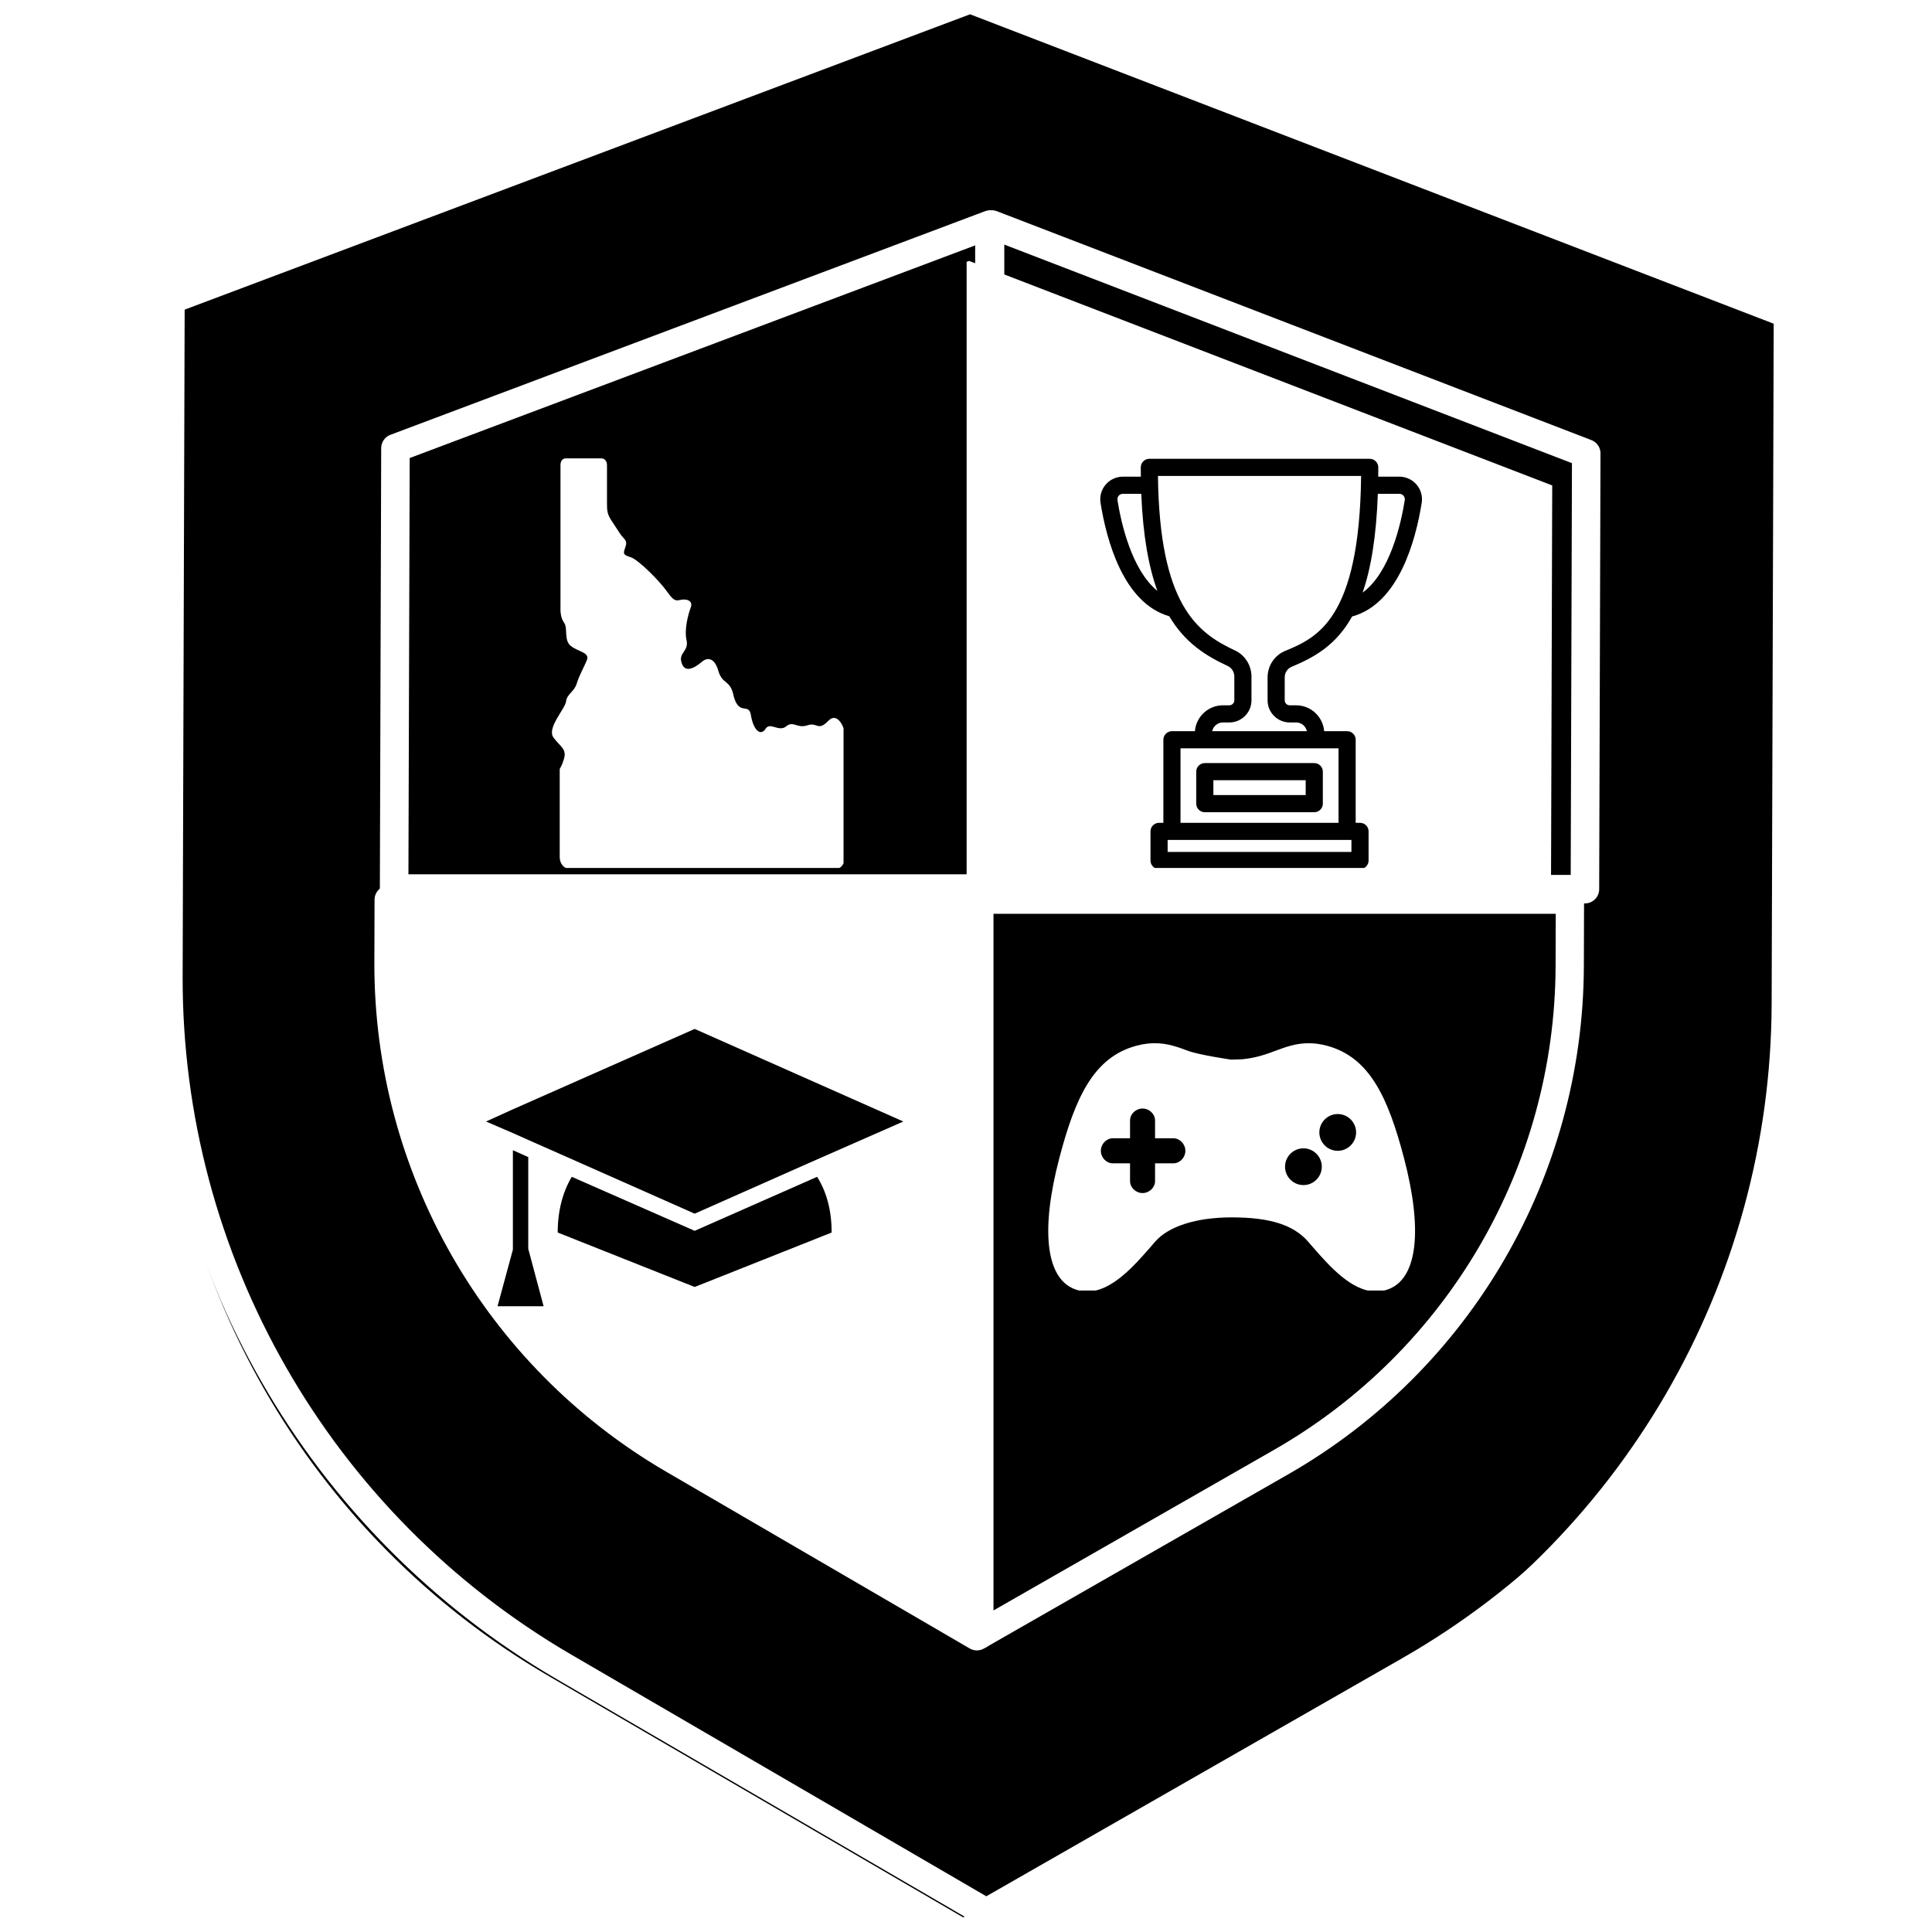 <svg xmlns="http://www.w3.org/2000/svg" xmlns:xlink="http://www.w3.org/1999/xlink" width="500" zoomAndPan="magnify" viewBox="0 0 375 375" height="500" preserveAspectRatio="xMidYMid meet" version="1.0"><defs><clipPath id="832dfd126f"><path d="M 28.312 0 L 347 0 L 347 375 L 28.312 375 Z M 28.312 0 " clip-rule="nonzero"/></clipPath><clipPath id="4d8e63d3c9"><path d="M 107 88.973 L 163.73 88.973 L 163.73 168.473 L 107 168.473 Z M 107 88.973 " clip-rule="nonzero"/></clipPath><clipPath id="483a470315"><path d="M 203 202.492 L 275 202.492 L 275 250.492 L 203 250.492 Z M 203 202.492 " clip-rule="nonzero"/></clipPath><clipPath id="d5438dc360"><path d="M 213.402 89 L 276.402 89 L 276.402 168.473 L 213.402 168.473 Z M 213.402 89 " clip-rule="nonzero"/></clipPath><clipPath id="db6913c962"><path d="M 96 223 L 106 223 L 106 253.629 L 96 253.629 Z M 96 223 " clip-rule="nonzero"/></clipPath><clipPath id="f696975150"><path d="M 94.336 199.629 L 175.336 199.629 L 175.336 236 L 94.336 236 Z M 94.336 199.629 " clip-rule="nonzero"/></clipPath></defs><rect x="-37.5" width="450" fill="#ffffff" y="-37.5" height="450" fill-opacity="1"/><rect x="-37.5" width="450" fill="#ffffff" y="-37.5" height="450" fill-opacity="1"/><path fill="#000000" d="M 267.523 326.047 L 186.957 372.164 L 106.617 325.387 C 59.801 298.125 31.074 247.977 31.238 193.805 L 31.637 61.68 L 188.289 2.773 L 344.273 62.832 L 343.875 194.828 C 343.711 249.066 314.602 299.098 267.523 326.047 " fill-opacity="1" fill-rule="nonzero"/><g clip-path="url(#832dfd126f)"><path stroke-linecap="round" transform="matrix(0.026, 0, 0, -0.026, -43.117, 418.49)" fill="none" stroke-linejoin="round" d="M 12180.103 3624.623 L 9021.012 1816.409 L 5870.956 3650.661 C 4035.479 4719.416 2908.982 6685.693 2915.415 8809.725 L 2931.037 13990.384 L 9073.239 16300.047 L 15189.404 13945.202 L 15173.629 8769.75 C 15167.349 6642.961 14025.843 4681.279 12180.103 3624.623 Z M 12180.103 3624.623 " stroke="#ffffff" stroke-width="212.897" stroke-opacity="1" stroke-miterlimit="10"/></g><path fill="#000000" d="M 187.621 50.824 L 74.445 93.383 L 74.188 177.215 L 187.621 177.215 L 187.621 50.824 " fill-opacity="1" fill-rule="nonzero"/><path stroke-linecap="round" transform="matrix(0.023, 0, 0, -0.023, -43.117, 418.49)" fill="none" stroke-linejoin="round" d="M 10229.63 16300.092 L 5211.965 14413.208 L 5200.709 10696.76 L 10229.63 10696.76 Z M 10229.63 16300.092 " stroke="#ffffff" stroke-width="240.721" stroke-opacity="1" stroke-miterlimit="10"/><path fill="#ffffff" d="M 301.035 177.211 L 301.285 94.223 L 188.105 50.645 L 187.621 50.824 L 187.621 177.211 L 301.035 177.211 " fill-opacity="1" fill-rule="nonzero"/><path stroke-linecap="round" transform="matrix(0.023, 0, 0, -0.023, -43.117, 418.49)" fill="none" stroke-linejoin="round" d="M 15249.981 10691.428 L 15261.058 14369.044 L 10245.987 16300.021 L 10224.524 16292.059 L 10224.524 10691.428 Z M 15249.981 10691.428 " stroke="#ffffff" stroke-width="240.602" stroke-opacity="1" stroke-miterlimit="10"/><path fill="#ffffff" d="M 74.188 177.211 L 74.152 189.254 C 74.035 228.559 94.879 264.945 128.848 284.723 L 187.141 318.668 L 187.621 318.391 L 187.621 177.211 L 74.188 177.211 " fill-opacity="1" fill-rule="nonzero"/><path stroke-linecap="round" transform="matrix(0.022, 0, 0, -0.022, -43.117, 418.49)" fill="none" stroke-linejoin="round" d="M 5389.136 11084.694 L 5387.521 10531.424 C 5382.137 8725.714 6339.727 7054.059 7900.297 6145.461 L 10578.354 4585.968 L 10600.427 4598.71 L 10600.427 11084.694 Z M 5389.136 11084.694 " stroke="#ffffff" stroke-width="249.45" stroke-opacity="1" stroke-miterlimit="10"/><path fill="#000000" d="M 187.621 177.211 L 187.621 318.391 L 245.598 285.203 C 279.754 265.648 300.875 229.348 300.996 189.992 L 301.035 177.211 L 187.621 177.211 " fill-opacity="1" fill-rule="nonzero"/><path stroke-linecap="round" transform="matrix(0.022, 0, 0, -0.022, -43.117, 418.49)" fill="none" stroke-linejoin="round" d="M 10600.427 11084.694 L 10600.427 4598.71 L 13263.948 6123.388 C 14833.132 7021.757 15803.464 8689.463 15809.027 10497.506 L 15810.821 11084.694 Z M 10600.427 11084.694 " stroke="#ffffff" stroke-width="249.45" stroke-opacity="1" stroke-miterlimit="10"/><g clip-path="url(#4d8e63d3c9)"><path fill="#ffffff" d="M 108.641 149.574 L 108.641 166.27 C 108.641 167.98 109.754 168.766 111.141 168.766 L 161.484 168.766 C 163.801 168.766 164 167.312 164 165.336 L 164 142.656 C 164 141.25 162.543 138.098 160.812 139.875 C 158.715 142.059 158.73 140.113 156.711 140.785 C 154.695 141.457 154 139.824 152.605 140.98 C 151.211 142.133 149.531 140.16 148.668 141.363 C 147.652 143.031 146.223 141.738 145.742 138.773 C 145.352 136.332 143.48 139.008 142.418 135.184 C 141.746 131.742 140.242 133.055 139.402 130.129 C 138.758 127.895 137.465 127.383 136.18 128.5 C 134.887 129.617 132.785 130.84 132.242 128.434 C 131.766 126.672 133.734 126.363 133.258 124.254 C 132.785 122.152 133.574 119.262 134.082 117.895 C 134.586 116.523 133.121 116.168 132.016 116.453 C 130.914 116.738 130.551 116.312 129.254 114.535 C 127.965 112.758 123.926 108.613 122.363 108.137 C 120.805 107.664 120.973 107.391 121.414 106.102 C 121.855 104.812 121.082 104.688 120.359 103.594 L 118.676 101.027 C 117.902 99.855 117.816 99.156 117.816 97.82 L 117.816 90.32 C 117.816 89.332 117.27 88.953 116.547 88.953 L 109.926 88.953 C 109.047 88.953 108.789 89.621 108.789 90.312 L 108.789 118.418 C 108.789 118.418 108.754 119.879 109.504 120.895 C 110.25 121.91 109.402 124.254 110.789 125.375 C 112.184 126.496 114.523 126.629 113.914 128.125 C 113.301 129.617 112.457 131.012 111.945 132.672 C 111.434 134.336 110.043 134.68 109.875 136.133 C 109.703 137.594 106.074 141.328 107.43 143.156 C 108.789 144.992 110.082 145.363 109.434 147.402 C 108.789 149.441 108.641 148.801 108.641 149.574 Z M 108.641 149.574 " fill-opacity="1" fill-rule="nonzero"/></g><g clip-path="url(#483a470315)"><path fill="#ffffff" d="M 272.539 224.871 C 269.434 213.027 265.855 205.234 257.609 202.992 C 256.352 202.652 255.168 202.488 253.988 202.488 C 251.5 202.488 249.496 203.238 247.559 203.961 C 245.773 204.629 243.777 205.363 241.02 205.609 L 238.957 205.672 C 238.957 205.68 232.723 204.766 230.555 203.953 C 228.625 203.23 226.625 202.484 224.148 202.484 C 222.965 202.484 221.781 202.648 220.523 202.992 C 212.27 205.23 208.691 213.023 205.594 224.871 C 202 238.594 202.992 247.793 208.316 250.109 C 209.184 250.492 210.098 250.684 211.027 250.684 C 215.766 250.684 220.117 245.707 223.301 242.066 L 224.164 241.062 C 226.758 238.031 232.191 236.293 239.066 236.293 C 246.543 236.293 251.137 237.766 253.965 241.07 L 254.832 242.074 C 258.008 245.707 262.359 250.68 267.098 250.68 C 268.035 250.68 268.945 250.488 269.805 250.109 C 275.133 247.793 276.125 238.594 272.539 224.871 Z M 227.75 225.801 L 224.195 225.801 L 224.195 229.242 C 224.195 230.504 223.082 231.57 221.77 231.57 C 220.453 231.57 219.34 230.504 219.34 229.242 L 219.34 225.801 L 216 225.801 C 214.742 225.801 213.676 224.688 213.676 223.371 C 213.676 222.055 214.742 220.941 216 220.941 L 219.34 220.941 L 219.34 217.496 C 219.34 216.234 220.453 215.168 221.77 215.168 C 223.082 215.168 224.195 216.234 224.195 217.496 L 224.195 220.941 L 227.75 220.941 C 229.008 220.941 230.078 222.055 230.078 223.371 C 230.078 224.688 229.012 225.801 227.75 225.801 Z M 252.996 230.023 C 251.027 230.023 249.426 228.426 249.426 226.457 C 249.426 224.488 251.031 222.891 252.996 222.891 C 254.961 222.891 256.559 224.492 256.559 226.457 C 256.559 228.426 254.961 230.023 252.996 230.023 Z M 259.652 223.371 C 257.684 223.371 256.086 221.77 256.086 219.801 C 256.086 217.836 257.684 216.234 259.652 216.234 C 261.617 216.234 263.219 217.836 263.219 219.801 C 263.219 221.77 261.617 223.371 259.652 223.371 Z M 259.652 223.371 " fill-opacity="1" fill-rule="nonzero"/></g><path fill="#000000" d="M 235.516 151.441 L 253.434 151.441 L 253.434 154.324 L 235.516 154.324 Z M 233.852 157.652 L 255.098 157.652 C 256.016 157.652 256.762 156.906 256.762 155.988 L 256.762 149.777 C 256.762 148.859 256.016 148.113 255.098 148.113 L 233.852 148.113 C 232.93 148.113 232.188 148.859 232.188 149.777 L 232.188 155.988 C 232.188 156.906 232.93 157.652 233.852 157.652 " fill-opacity="1" fill-rule="nonzero"/><g clip-path="url(#d5438dc360)"><path fill="#000000" d="M 272.664 97.078 C 271.957 101.535 269.848 111.098 264.484 115.023 C 266.078 110.41 267.137 104.246 267.441 95.84 C 267.469 95.84 267.5 95.848 267.531 95.848 L 271.605 95.848 C 272.039 95.848 272.305 96.082 272.426 96.223 C 272.543 96.363 272.734 96.66 272.664 97.078 Z M 249.434 126.348 C 247.371 127.207 246.039 129.219 246.039 131.477 L 246.039 135.934 C 246.039 138.301 247.965 140.227 250.328 140.227 L 251.574 140.227 C 252.602 140.227 253.461 140.953 253.664 141.922 L 235.285 141.922 C 235.488 140.953 236.348 140.227 237.375 140.227 L 238.621 140.227 C 240.984 140.227 242.91 138.301 242.91 135.934 L 242.91 131.332 C 242.91 129.148 241.656 127.156 239.715 126.254 C 232.305 122.805 225.062 117.324 224.758 92.383 L 264.191 92.383 C 263.875 120.328 255.547 123.801 249.434 126.348 Z M 259.809 159.707 L 229.137 159.707 L 229.137 145.25 L 259.809 145.25 Z M 262.312 165.359 L 226.637 165.359 L 226.637 163.035 L 262.312 163.035 Z M 216.898 97.078 C 216.832 96.66 217.02 96.363 217.137 96.223 C 217.258 96.082 217.523 95.848 217.957 95.848 L 221.52 95.848 C 221.848 104.047 222.98 110.105 224.648 114.688 C 219.605 110.574 217.59 101.41 216.898 97.078 Z M 274.957 94.066 C 274.121 93.082 272.898 92.52 271.605 92.52 L 267.531 92.52 C 267.523 92.52 267.52 92.52 267.512 92.52 C 267.52 91.926 267.527 91.336 267.527 90.719 C 267.527 89.801 266.785 89.055 265.863 89.055 L 223.082 89.055 C 222.164 89.055 221.422 89.801 221.422 90.719 C 221.422 91.336 221.43 91.926 221.438 92.52 L 217.957 92.52 C 216.664 92.52 215.445 93.082 214.605 94.066 C 213.773 95.043 213.41 96.332 213.613 97.602 C 214.762 104.801 218.012 117.035 226.953 119.617 C 230.074 124.871 234.164 127.344 238.309 129.27 C 239.082 129.629 239.582 130.438 239.582 131.332 L 239.582 135.934 C 239.582 136.457 239.141 136.898 238.621 136.898 L 237.375 136.898 C 234.512 136.898 232.156 139.113 231.93 141.922 L 227.473 141.922 C 226.555 141.922 225.809 142.668 225.809 143.586 L 225.809 159.707 L 224.973 159.707 C 224.051 159.707 223.309 160.453 223.309 161.375 L 223.309 167.023 C 223.309 167.945 224.051 168.688 224.973 168.688 L 263.977 168.688 C 264.895 168.688 265.641 167.945 265.641 167.023 L 265.641 161.375 C 265.641 160.453 264.895 159.707 263.977 159.707 L 263.137 159.707 L 263.137 143.586 C 263.137 142.668 262.395 141.922 261.477 141.922 L 257.02 141.922 C 256.789 139.113 254.438 136.898 251.574 136.898 L 250.328 136.898 C 249.797 136.898 249.363 136.465 249.363 135.934 L 249.363 131.477 C 249.363 130.566 249.895 129.762 250.715 129.418 C 255.145 127.574 259.348 125.215 262.445 119.66 C 271.508 117.184 274.797 104.848 275.953 97.602 C 276.156 96.332 275.793 95.043 274.957 94.066 " fill-opacity="1" fill-rule="nonzero"/></g><g clip-path="url(#db6913c962)"><path fill="#000000" d="M 105.516 253.543 L 96.57 253.543 L 99.551 242.562 L 99.551 223.258 L 102.535 224.59 L 102.535 242.395 Z M 105.516 253.543 " fill-opacity="1" fill-rule="nonzero"/></g><g clip-path="url(#f696975150)"><path fill="#000000" d="M 134.836 235.574 L 112.887 225.84 L 102.535 221.262 L 99.551 219.93 L 94.336 217.684 L 99.469 215.355 L 134.836 199.715 L 175.336 217.684 L 156.781 225.84 Z M 134.836 235.574 " fill-opacity="1" fill-rule="nonzero"/></g><path fill="#000000" d="M 161.422 239.234 L 134.836 249.801 L 108.25 239.234 C 108.25 234.992 109.242 231.328 110.98 228.418 L 134.836 238.902 L 158.605 228.418 C 160.426 231.328 161.422 234.906 161.422 239.234 Z M 161.422 239.234 " fill-opacity="1" fill-rule="nonzero"/></svg>